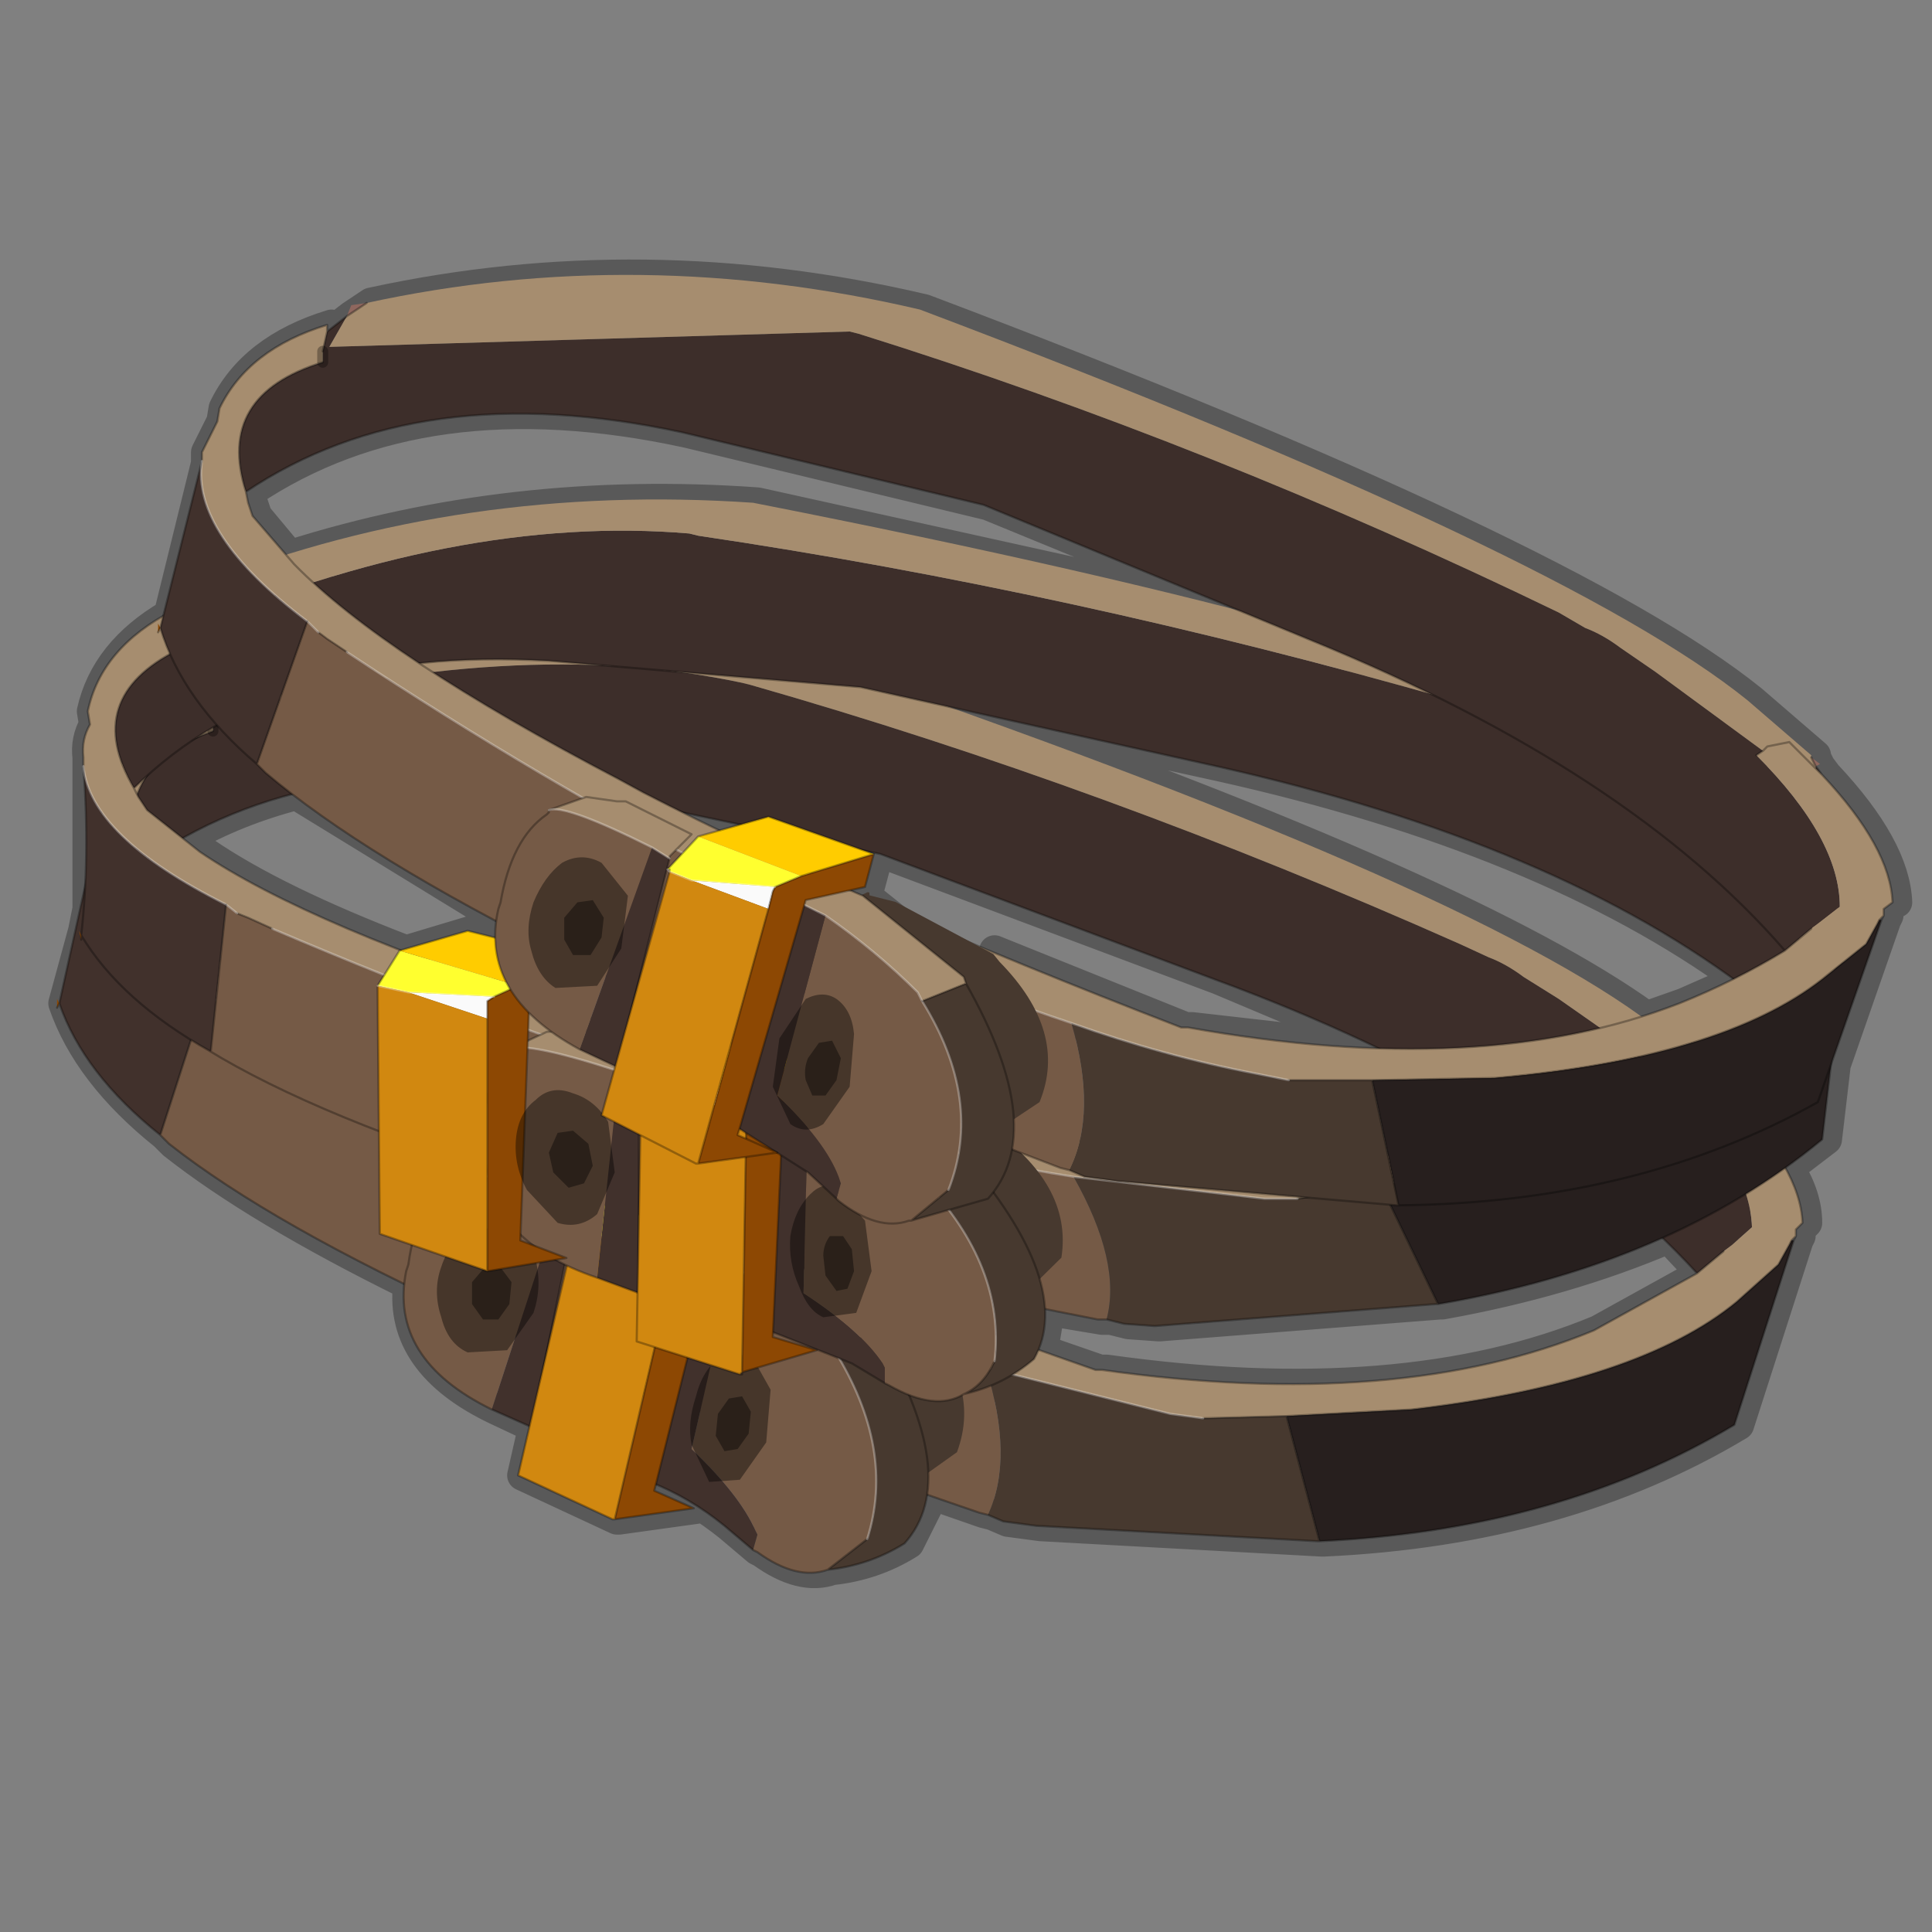 <?xml version="1.0" encoding="UTF-8" standalone="no"?>
<svg xmlns:xlink="http://www.w3.org/1999/xlink" height="440.0px" width="440.0px" xmlns="http://www.w3.org/2000/svg">
  <rect width="100%" height="100%" fill="#808080" stroke="none"/>
  <g transform="matrix(10.0, 0.0, 0.0, 10.0, 0.0, 0.0)">
    <use height="44.0" transform="matrix(1.0, 0.0, 0.0, 1.0, 0.0, 0.0)" width="44.0" xlink:href="#shape0"/>
    <use height="7.9" transform="matrix(0.913, 0.051, 0.05, 0.665, 16.118, 28.319)" width="6.1" xlink:href="#sprite0"/>
    <use height="24.45" transform="matrix(1.0, 0.0, 0.0, 1.0, 1.8, 11.35)" width="40.3" xlink:href="#shape2"/>
    <use height="7.9" transform="matrix(0.912, -0.066, 0.188, 0.647, 17.578, 24.693)" width="6.1" xlink:href="#sprite0"/>
    <use height="25.65" transform="matrix(1.0, 0.0, 0.0, 1.0, 3.6, 6.25)" width="39.5" xlink:href="#shape3"/>
    <use height="7.9" transform="matrix(0.909, 0.079, 0.029, 0.665, 18.163, 20.182)" width="6.1" xlink:href="#sprite0"/>
    <use height="9.7" transform="matrix(1.0, 0.0, 0.0, 1.0, 11.3, 18.15)" width="11.8" xlink:href="#shape4"/>
  </g>
  <defs>
    <g id="shape0" transform="matrix(1.0, 0.0, 0.0, 1.0, 0.0, 0.0)">
      <path d="M44.0 44.0 L0.0 44.0 0.0 0.0 44.0 0.0 44.0 44.0" fill="#43adca" fill-opacity="0.0" fill-rule="evenodd" stroke="none"/>
      <path d="M23.7 23.05 L24.5 23.3 28.7 24.45 29.45 24.6 31.35 24.6 32.9 24.6 34.15 24.55 37.5 24.05 38.35 23.85 38.8 23.7 Q40.5 23.15 41.6 22.3 L41.9 22.15 42.05 22.0 42.6 21.5 42.85 21.05 42.9 20.95 43.0 20.85 43.0 20.7 Q43.1 20.55 43.2 20.55 43.15 19.3 41.6 17.65 L41.45 17.5 40.85 16.9 40.35 17.0 40.25 17.1 37.8 15.3 37.0 14.75 36.2 14.3 35.6 13.95 Q27.65 10.1 19.65 7.6 L19.45 7.55 7.6 7.9 8.0 7.2 7.55 7.55 7.45 8.0 7.45 8.25 Q5.0 9.0 5.7 11.2 9.65 8.55 15.65 9.85 L22.5 11.5 28.35 13.9 30.0 14.6 32.7 15.8 Q37.9 18.35 40.75 21.65 L41.1 21.4 41.35 21.15 M31.35 24.6 L31.95 27.45 Q37.4 27.4 41.5 25.1 L41.8 24.25 42.95 20.95 43.0 20.85 M22.65 21.65 L27.0 23.4 27.15 23.4 31.55 23.9 27.75 22.3 20.15 19.45 19.3 19.2 20.0 19.45 19.8 20.2 19.45 20.3 19.55 20.35 19.65 20.4 19.75 20.4 19.85 20.5 22.05 22.25 22.1 22.4 22.15 22.45 Q23.15 24.25 23.2 25.55 L23.2 26.05 22.75 27.15 Q23.55 28.3 23.8 29.2 L23.9 29.85 25.1 30.05 25.3 30.05 Q25.65 28.75 24.55 26.8 L23.9 26.45 23.45 26.3 M19.45 20.3 L18.45 20.5 18.45 20.6 18.75 20.75 18.9 20.85 19.6 21.4 21.0 22.6 21.1 22.8 22.1 22.45 22.1 22.4 M28.35 13.9 L17.25 11.45 Q11.65 11.05 6.6 12.65 L6.8 12.85 7.25 13.3 Q8.15 14.15 9.65 15.1 L12.6 15.05 19.7 15.65 21.65 16.1 27.8 17.45 Q35.2 19.1 39.6 22.3 L40.75 21.65 M41.6 17.65 L41.45 17.45 41.35 17.25 41.35 17.2 39.9 15.95 Q35.75 12.6 21.05 7.05 14.65 5.55 8.45 6.9 L8.0 7.2 M9.65 15.1 L9.95 15.3 17.0 15.55 17.2 15.6 Q25.25 17.9 33.35 21.5 L34.0 21.8 34.8 22.25 35.6 22.75 36.55 23.4 37.5 23.15 Q33.55 20.3 21.65 16.1 M39.6 22.3 L38.35 22.85 37.5 23.15 M7.55 7.55 L7.55 7.4 Q5.75 7.95 5.1 9.3 L5.05 9.6 4.7 10.3 4.7 10.55 Q4.55 11.65 5.75 12.95 L6.4 13.55 7.1 14.15 7.35 14.4 7.55 14.55 8.0 14.85 8.6 15.25 8.9 15.45 Q11.0 16.8 13.0 17.95 L13.4 18.2 13.45 18.15 14.15 18.25 14.3 18.25 14.35 18.25 15.85 19.0 15.5 19.35 15.65 19.45 16.0 19.05 16.5 18.9 15.45 18.4 14.75 18.05 14.2 17.75 Q11.7 16.45 9.95 15.3 M6.6 12.65 L5.85 11.75 5.75 11.45 5.7 11.2 M2.0 17.25 L2.0 17.45 Q2.05 17.95 2.4 18.5 L3.2 19.3 3.5 19.55 5.25 20.6 5.5 20.8 5.75 20.9 6.3 21.15 8.85 22.2 9.2 21.65 9.25 21.65 Q6.25 20.5 4.65 19.4 L4.25 19.1 3.45 18.45 3.25 18.15 3.25 18.1 3.15 17.95 2.9 17.4 Q2.3 15.8 4.0 14.9 L3.75 14.3 3.85 14.0 Q2.4 14.85 2.1 16.2 L2.15 16.5 Q1.95 16.85 2.0 17.25 M3.15 17.95 L3.45 17.7 Q3.8 17.15 4.6 16.8 L4.95 16.6 5.05 16.55 Q4.35 15.75 4.0 14.9 M4.6 16.8 L4.95 16.65 4.95 16.6 M4.25 19.1 Q5.4 18.45 6.75 18.1 L6.15 17.6 5.95 17.4 5.05 16.55 M3.25 18.1 L3.45 17.7 M2.0 20.7 L1.9 21.2 1.45 22.85 Q2.0 24.45 3.75 25.85 L4.45 23.7 Q2.75 22.65 1.95 21.3 L2.0 20.7 2.0 17.45 M8.85 22.2 L8.7 22.45 9.4 22.6 11.35 22.7 11.75 22.55 11.65 22.4 Q11.4 21.9 11.4 21.35 L10.75 21.2 9.25 21.65 M11.35 22.7 L11.2 22.8 11.2 25.0 Q11.3 24.35 11.65 24.0 L11.7 23.95 11.7 23.9 12.1 23.7 12.15 23.5 12.15 23.05 11.75 22.55 M5.95 17.4 L7.1 14.15 M13.4 18.2 L12.6 18.45 Q12.95 18.3 14.95 19.3 L15.35 19.55 15.35 19.5 15.5 19.35 M15.35 19.8 L15.3 19.8 15.35 19.85 15.35 19.8 M15.35 19.85 L15.85 20.05 17.75 20.2 18.55 19.9 20.0 19.45 M15.65 19.45 L15.3 19.8 M12.6 18.45 L12.6 18.5 12.55 18.55 Q11.75 19.1 11.5 20.55 L11.45 20.7 11.4 20.95 11.4 21.35 M11.7 23.9 L12.1 23.9 14.1 24.35 14.1 24.3 13.3 23.9 12.65 23.5 12.55 23.5 12.4 23.6 12.1 23.7 M12.15 23.05 L12.65 23.5 M15.35 19.55 L14.65 22.4 15.35 19.85 M17.75 20.2 L17.7 20.3 17.65 20.45 17.6 20.7 16.0 26.5 17.1 26.35 17.8 26.25 17.1 25.95 16.9 25.85 16.95 25.7 18.45 20.6 M19.3 19.2 L17.6 18.6 17.15 18.75 16.5 18.9 M15.45 18.4 L17.15 18.75 M3.85 14.0 L4.7 10.55 M11.4 20.95 L6.75 18.1 M17.1 25.95 L17.1 25.8 16.95 25.7 M17.1 26.35 L17.0 31.25 18.7 30.75 17.7 30.45 17.7 30.35 17.9 26.2 17.1 25.8 M17.7 30.35 Q18.45 30.55 19.2 30.9 L19.5 31.05 20.25 31.5 20.35 31.55 20.8 31.8 Q21.55 32.05 22.05 31.8 L22.05 31.75 22.6 31.3 22.65 31.2 22.75 31.0 22.8 30.4 22.7 29.6 22.7 29.5 21.75 27.65 20.85 27.8 20.8 27.8 19.75 27.7 19.2 27.35 19.15 27.3 18.9 27.0 18.5 26.7 17.9 26.2 M16.0 26.5 L15.95 26.5 14.7 25.85 14.65 26.9 14.65 29.45 14.6 30.55 15.0 30.7 15.75 30.95 16.95 31.3 17.0 31.25 17.0 31.3 16.95 31.3 M14.7 25.85 L14.65 25.85 14.65 26.9 M14.65 25.85 L13.9 25.45 13.8 25.4 13.8 25.35 14.1 24.35 M11.2 25.0 Q11.1 25.5 11.15 26.15 L11.15 26.3 11.15 26.4 11.2 26.8 Q11.35 27.55 11.95 28.15 L12.25 28.35 12.5 28.55 12.75 28.7 12.95 28.8 13.0 28.85 13.7 29.1 14.65 29.45 M13.0 28.85 L12.55 30.75 12.55 30.8 12.15 32.5 11.9 33.6 14.05 34.6 14.1 34.6 15.0 30.7 M41.8 24.25 L41.6 25.95 40.75 26.6 Q41.15 27.25 41.15 27.85 L41.0 28.0 41.0 28.15 40.95 28.25 39.6 32.45 Q35.6 34.85 30.15 35.1 L30.1 35.1 23.7 34.75 22.95 34.65 22.6 34.5 22.4 34.45 21.25 34.05 20.7 35.15 Q19.9 35.65 18.95 35.75 18.25 36.0 17.35 35.35 L17.25 35.3 16.6 34.75 Q15.85 34.15 15.05 33.8 L15.0 33.95 15.9 34.35 14.1 34.6 M15.05 33.8 L15.75 30.95 M19.2 30.9 Q20.05 32.3 20.05 33.65 L20.05 33.75 19.85 35.05 18.95 35.75 M20.8 31.8 L21.25 33.6 21.25 34.05 M12.55 30.75 L12.95 28.8 M11.2 26.8 L10.4 26.7 10.4 26.75 10.35 26.75 Q9.7 27.25 9.5 28.35 L9.4 28.8 9.35 28.95 9.3 29.25 Q9.1 31.05 11.3 32.1 L12.15 32.5 M8.7 22.45 L8.75 25.8 8.75 28.1 9.5 28.35 M11.15 26.4 L10.4 26.7 M8.75 25.8 Q6.6 24.95 5.15 24.1 L4.9 23.95 4.45 23.7 M9.3 29.25 Q5.85 27.55 3.95 26.05 L3.75 25.85 M40.75 26.6 L39.9 27.2 38.0 28.2 38.75 29.0 39.35 28.5 M38.75 29.0 L36.4 30.3 Q31.95 32.15 25.2 31.2 L25.05 31.2 23.75 30.75 23.65 30.95 23.15 31.35 26.75 32.2 27.5 32.3 29.4 32.25 32.25 32.1 Q37.4 31.5 39.65 29.65 L40.6 28.8 40.85 28.35 40.9 28.25 41.0 28.15 M38.0 28.2 Q35.65 29.2 32.85 29.7 L32.8 29.7 26.4 30.2 25.7 30.15 25.3 30.05 M31.95 27.45 L31.9 27.45 31.8 27.45 32.85 29.7 M21.1 22.8 Q21.9 24.05 22.0 25.3 L22.0 25.7 21.95 26.2 21.95 26.35 21.7 27.1 21.55 27.35 20.85 27.8 M22.75 27.15 L22.6 27.3 21.75 27.65 M24.55 26.8 L27.75 27.25 25.55 26.9 24.8 26.8 24.45 26.65 24.25 26.6 23.9 26.45 M23.9 29.85 L23.75 30.75 M23.15 31.35 L22.7 31.55 22.05 31.75 M29.4 32.25 L30.15 35.1 M31.8 27.45 L27.75 27.25 M36.55 23.4 L31.55 23.9 M12.15 23.5 L12.4 23.6 M4.9 23.95 L5.25 20.6 M14.1 24.3 L14.65 22.4" fill="none" stroke="#000000" stroke-linecap="round" stroke-linejoin="round" stroke-opacity="0.302" stroke-width="0.7"/>
      <path d="M39.35 24.75 L39.25 24.8 39.1 24.6 39.35 24.75 M5.4 15.55 L5.5 15.3 5.85 15.25 5.4 15.55" fill="#8f675e" fill-rule="evenodd" stroke="none"/>
      <path d="M39.4 25.0 L39.25 24.85 39.25 24.8 39.4 25.0 M38.0 24.5 L37.85 24.6 Q39.85 26.4 39.9 27.95 L39.45 28.35 39.25 28.5 38.65 29.0 Q35.0 25.0 27.65 22.3 L20.05 19.45 13.15 18.0 Q7.1 16.9 3.2 19.7 2.45 17.5 4.85 16.65 L4.85 16.35 4.95 15.9 5.4 15.55 5.0 16.25 Q11.75 14.45 16.9 15.55 L17.1 15.6 Q25.15 17.9 33.25 21.5 L33.9 21.8 Q34.3 21.95 34.7 22.25 L35.5 22.75 38.0 24.5" fill="#3d2e2a" fill-rule="evenodd" stroke="none"/>
      <path d="M40.8 28.25 L40.75 28.35 40.5 28.8 39.55 29.65 Q37.3 31.5 32.15 32.1 L29.3 32.25 27.4 32.3 26.65 32.2 22.45 31.15 Q14.85 28.9 5.65 23.25 L5.15 22.95 4.95 22.8 4.7 22.6 Q2.0 20.65 2.2 19.0 L2.2 18.8 2.5 18.1 2.55 17.8 Q3.15 16.4 4.95 15.75 L4.95 15.9 4.85 16.35 4.85 16.65 Q2.45 17.5 3.2 19.7 L3.25 19.9 3.4 20.2 4.35 21.3 Q6.5 23.3 11.95 25.95 L12.5 26.25 Q17.35 28.55 24.95 31.2 L25.1 31.2 Q31.85 32.15 36.3 30.3 L38.65 29.0 39.25 28.5 39.45 28.35 39.9 27.95 Q39.85 26.4 37.85 24.6 L38.0 24.5 35.5 22.75 34.7 22.25 Q34.3 21.95 33.9 21.8 L33.25 21.5 Q25.15 17.9 17.1 15.6 L16.9 15.55 Q11.75 14.45 5.0 16.25 L5.4 15.55 5.85 15.25 Q12.05 13.7 18.45 15.0 33.4 20.1 37.65 23.35 L39.1 24.55 39.1 24.6 39.25 24.8 39.25 24.85 39.4 25.0 Q41.0 26.6 41.05 27.85 L40.9 28.0 40.9 28.15 40.8 28.25 M38.0 24.5 L38.1 24.35 38.6 24.25 39.25 24.85 38.6 24.25 38.1 24.35 38.0 24.5" fill="#a68d6f" fill-rule="evenodd" stroke="none"/>
      <path d="M29.3 32.25 L32.15 32.1 Q37.3 31.5 39.55 29.65 L40.5 28.8 40.75 28.35 40.8 28.25 40.85 28.25 39.5 32.45 Q35.5 34.85 30.05 35.1 L29.3 32.25" fill="#271f1e" fill-rule="evenodd" stroke="none"/>
      <path d="M4.7 22.6 L4.95 22.8 5.15 22.95 5.65 23.25 Q14.85 28.9 22.45 31.15 23.1 33.2 22.5 34.5 L22.3 34.45 Q8.55 29.75 3.85 26.05 L3.65 25.85 4.7 22.6" fill="#755a46" fill-rule="evenodd" stroke="none"/>
      <path d="M2.2 19.0 Q2.0 20.65 4.7 22.6 L3.65 25.85 Q1.9 24.45 1.35 22.85 L2.2 19.0" fill="#41312c" fill-rule="evenodd" stroke="none"/>
      <path d="M22.45 31.15 L26.65 32.2 27.4 32.3 29.3 32.25 30.05 35.1 30.0 35.1 23.6 34.75 22.85 34.65 22.5 34.5 Q23.1 33.2 22.45 31.15" fill="#47392f" fill-rule="evenodd" stroke="none"/>
      <path d="M1.3 22.95 L1.3 22.75 1.35 22.85 1.3 22.95" fill="#8d4803" fill-rule="evenodd" stroke="none"/>
      <path d="M29.3 32.25 L32.15 32.1 Q37.3 31.5 39.55 29.65 L40.5 28.8 40.75 28.35 40.8 28.25 40.9 28.15 40.9 28.0 41.05 27.85 Q41.0 26.6 39.4 25.0 L39.25 24.85 38.6 24.25 38.1 24.35 38.0 24.5 37.85 24.6 M39.25 28.5 L38.65 29.0 36.3 30.3 Q31.85 32.15 25.1 31.2 L24.95 31.2 Q17.35 28.55 12.5 26.25 L11.95 25.95 Q6.5 23.3 4.35 21.3 L3.4 20.2 3.25 19.9 3.2 19.7 Q2.45 17.5 4.85 16.65 M4.85 16.35 L4.95 15.9 4.95 15.75 Q3.15 16.4 2.55 17.8 L2.5 18.1 2.2 18.8 2.2 19.0 M4.95 22.8 L5.15 22.95 5.65 23.25 M27.4 32.3 L29.3 32.25 30.05 35.1 Q35.5 34.85 39.5 32.45 L40.85 28.25 40.9 28.15 M3.2 19.7 Q7.1 16.9 13.15 18.0 L20.05 19.45 27.65 22.3 Q35.0 25.0 38.65 29.0 M39.4 25.0 L39.25 24.8 39.1 24.6 M5.85 15.25 L5.4 15.55 4.95 15.9 M1.3 22.95 L1.35 22.85 2.2 19.0 M22.5 34.5 L22.3 34.45 Q8.55 29.75 3.85 26.05 L3.65 25.85 Q1.9 24.45 1.35 22.85 M3.65 25.85 L4.7 22.6 M30.05 35.1 L30.0 35.1 23.6 34.75 22.85 34.65 22.5 34.5" fill="none" stroke="#000000" stroke-linecap="round" stroke-linejoin="round" stroke-opacity="0.302" stroke-width="0.05"/>
      <path d="M4.85 16.65 L4.85 16.35" fill="none" stroke="#000000" stroke-linecap="round" stroke-linejoin="round" stroke-opacity="0.302" stroke-width="0.25"/>
      <path d="M2.2 19.0 Q2.0 20.65 4.7 22.6 L4.95 22.8 M5.65 23.25 Q14.85 28.9 22.45 31.15 L26.65 32.2 27.4 32.3" fill="none" stroke="#ffffff" stroke-linecap="round" stroke-linejoin="round" stroke-opacity="0.302" stroke-width="0.05"/>
    </g>
    <g id="sprite0" transform="matrix(1.0, 0.0, 0.0, 1.0, 3.05, 3.95)">
      <use height="7.9" transform="matrix(1.0, 0.0, 0.0, 1.0, -3.05, -3.95)" width="6.1" xlink:href="#shape1"/>
    </g>
    <g id="shape1" transform="matrix(1.0, 0.0, 0.0, 1.0, 3.05, 3.95)">
      <path d="M-1.25 -3.95 L-1.25 -3.85 -0.6 -3.7 1.8 -2.2 1.95 -1.95 Q3.6 0.25 2.8 2.75 L1.85 3.7 1.8 3.75 -0.05 3.65 -0.1 3.5 -0.9 3.05 Q-1.75 2.45 -2.8 2.3 L-3.05 -1.05 -2.7 -3.05 -1.5 -3.8 -1.3 -3.95 -1.25 -3.95" fill="#47392f" fill-rule="evenodd" stroke="none"/>
    </g>
    <g id="shape2" transform="matrix(1.0, 0.0, 0.0, 1.0, -1.8, -11.35)">
      <path d="M11.2 32.1 Q8.85 30.95 9.25 28.95 L9.3 28.8 Q9.5 27.35 10.25 26.75 L10.3 26.75 10.3 26.7 Q10.7 26.5 12.7 27.5 L11.2 32.1" fill="#755a46" fill-rule="evenodd" stroke="none"/>
      <path d="M11.2 32.1 L12.7 27.5 Q12.95 27.5 13.1 27.65 L12.1 32.5 11.2 32.1" fill="#41312c" fill-rule="evenodd" stroke="none"/>
      <path d="M12.7 27.5 Q10.7 26.5 10.3 26.7 10.7 26.45 11.15 26.35 L11.9 26.4 12.05 26.45 13.6 27.15 13.1 27.65 Q12.95 27.5 12.7 27.5" fill="#a68d6f" fill-rule="evenodd" stroke="none"/>
      <path d="M10.3 26.7 L10.3 26.75 10.25 26.75 Q9.5 27.35 9.3 28.8 L9.25 28.95 Q8.85 30.95 11.2 32.1 M10.3 26.7 Q10.7 26.45 11.15 26.35 L11.9 26.4 12.05 26.45 13.6 27.15 13.1 27.65 12.1 32.5 11.2 32.1" fill="none" stroke="#000000" stroke-linecap="round" stroke-linejoin="round" stroke-opacity="0.302" stroke-width="0.05"/>
      <path d="M12.7 27.5 Q10.7 26.5 10.3 26.7 M12.7 27.5 Q12.95 27.5 13.1 27.65" fill="none" stroke="#ffffff" stroke-linecap="round" stroke-linejoin="round" stroke-opacity="0.302" stroke-width="0.05"/>
      <path d="M16.2 28.45 L16.85 28.0 17.2 28.25 17.55 28.45 Q18.9 29.15 19.9 30.2 L19.95 30.3 19.0 30.75 18.85 30.55 Q17.95 29.55 16.7 28.85 L16.15 28.6 16.2 28.45" fill="#a68d6f" fill-rule="evenodd" stroke="none"/>
      <path d="M19.95 30.3 Q21.95 33.65 20.6 35.15 19.8 35.65 18.85 35.75 L19.75 35.05 Q20.4 33.0 19.0 30.75 L19.95 30.3" fill="#47392f" fill-rule="evenodd" stroke="none"/>
      <path d="M18.85 35.75 Q18.15 36.0 17.25 35.35 L17.15 35.3 17.25 34.95 17.2 34.85 Q16.85 34.05 15.75 33.0 L16.7 28.85 Q17.95 29.55 18.85 30.55 L19.0 30.75 Q20.4 33.0 19.75 35.05 L18.85 35.75" fill="#755a46" fill-rule="evenodd" stroke="none"/>
      <path d="M17.15 35.3 L16.5 34.75 Q15.7 34.1 14.8 33.75 L14.6 30.75 14.85 29.1 15.9 28.65 16.1 28.55 16.15 28.6 16.7 28.85 15.75 33.0 Q16.85 34.05 17.2 34.85 L17.25 34.95 17.15 35.3" fill="#41312c" fill-rule="evenodd" stroke="none"/>
      <path d="M16.2 28.45 L16.85 28.0 17.2 28.25 17.55 28.45 Q18.9 29.15 19.9 30.2 L19.95 30.3 Q21.95 33.65 20.6 35.15 19.8 35.65 18.85 35.75 18.15 36.0 17.25 35.35 L17.15 35.3 16.5 34.75 Q15.7 34.1 14.8 33.75 L14.6 30.75 14.35 32.1 M14.65 29.15 L14.85 29.1 14.95 28.6 M15.9 28.65 L16.2 28.45 16.25 28.0 M15.9 28.65 L16.1 28.55 16.15 28.6 16.2 28.45 M19.0 30.75 L19.95 30.3 M14.85 29.1 L15.9 28.65 M19.75 35.05 L18.85 35.75 M14.6 30.75 L14.85 29.1" fill="none" stroke="#000000" stroke-linecap="round" stroke-linejoin="round" stroke-opacity="0.302" stroke-width="0.05"/>
      <path d="M16.15 28.6 L16.7 28.85 Q17.95 29.55 18.85 30.55 L19.0 30.75 Q20.4 33.0 19.75 35.05" fill="none" stroke="#ffffff" stroke-linecap="round" stroke-linejoin="round" stroke-opacity="0.302" stroke-width="0.05"/>
      <path d="M13.7 28.15 L15.55 28.25 15.45 28.4 15.35 28.8 13.7 28.15" fill="#fafafa" fill-rule="evenodd" stroke="none"/>
      <path d="M15.55 28.25 L16.15 28.0 17.75 27.45 17.6 28.15 16.25 28.55 14.9 33.95 15.8 34.35 14.0 34.6 15.35 28.8 15.45 28.4 15.55 28.25" fill="#8d4803" fill-rule="evenodd" stroke="none"/>
      <path d="M13.1 28.0 L13.1 27.95 13.05 27.95 13.75 27.15 16.15 28.0 15.55 28.25 13.7 28.15 13.1 28.0" fill="#ffff2f" fill-rule="evenodd" stroke="none"/>
      <path d="M16.15 28.0 L13.75 27.15 15.35 26.65 17.75 27.45 16.15 28.0" fill="#ffcc00" fill-rule="evenodd" stroke="none"/>
      <path d="M13.1 28.0 L13.7 28.15 15.35 28.8 14.0 34.6 13.95 34.6 11.8 33.6 13.1 28.0" fill="#d18810" fill-rule="evenodd" stroke="none"/>
      <path d="M13.75 27.15 L13.05 27.95 13.1 27.95 13.1 28.0 M15.55 28.25 L16.15 28.0 M13.75 27.15 L15.35 26.65 17.75 27.45 17.6 28.15 16.25 28.55 14.9 33.95 15.8 34.35 14.0 34.6 13.95 34.6 11.8 33.6 13.1 28.0 M15.55 28.25 L15.45 28.4 15.35 28.8 14.0 34.6 13.95 34.6 M17.75 27.45 L16.15 28.0" fill="none" stroke="#000000" stroke-linecap="round" stroke-linejoin="round" stroke-opacity="0.302" stroke-width="0.05"/>
      <path d="M13.1 28.0 L13.7 28.15 15.55 28.25 M13.1 28.0 L13.05 27.95" fill="none" stroke="#ffffff" stroke-linecap="round" stroke-linejoin="round" stroke-opacity="0.302" stroke-width="0.05"/>
      <path d="M11.55 27.95 L10.7 28.0 Q10.25 28.25 10.05 28.85 9.85 29.4 10.05 30.0 10.2 30.6 10.65 30.8 L11.55 30.75 12.15 29.9 Q12.35 29.3 12.2 28.7 L11.55 27.95" fill="#000000" fill-opacity="0.4" fill-rule="evenodd" stroke="none"/>
      <path d="M11.35 28.8 L11.05 28.85 10.75 29.2 10.75 29.7 11.0 30.05 11.35 30.05 11.6 29.7 11.65 29.2 11.35 28.8" fill="#000000" fill-opacity="0.4" fill-rule="evenodd" stroke="none"/>
      <path d="M17.1 30.85 L16.4 30.9 Q16.0 31.2 15.85 31.8 15.65 32.4 15.75 32.9 L16.15 33.75 16.85 33.7 17.45 32.85 17.55 31.65 17.1 30.85" fill="#000000" fill-opacity="0.4" fill-rule="evenodd" stroke="none"/>
      <path d="M16.9 31.8 L16.6 31.85 16.35 32.2 16.3 32.7 16.5 33.05 16.8 33.0 17.05 32.65 17.1 32.15 16.9 31.8" fill="#000000" fill-opacity="0.4" fill-rule="evenodd" stroke="none"/>
      <path d="M4.35 13.6 L4.4 13.35 4.75 13.25 4.35 13.6 M39.75 18.4 L39.7 18.45 39.5 18.3 39.75 18.4" fill="#8f675e" fill-rule="evenodd" stroke="none"/>
      <path d="M3.95 14.05 L4.35 13.6 4.1 14.4 Q10.4 11.7 15.7 12.15 L15.9 12.2 Q24.35 13.45 33.1 15.95 L33.8 16.2 Q34.25 16.3 34.65 16.55 L35.55 16.9 Q37.0 17.55 38.4 18.3 L38.3 18.45 Q40.6 19.95 41.0 21.45 L40.6 21.95 40.45 22.05 39.95 22.65 Q35.5 19.2 27.7 17.45 L19.6 15.65 12.5 15.05 Q6.35 14.7 3.05 17.95 1.85 15.9 4.05 14.8 L3.95 14.5 3.95 14.05 M39.7 18.45 L39.85 18.65 39.7 18.5 39.7 18.45" fill="#3d2e2a" fill-rule="evenodd" stroke="none"/>
      <path d="M42.05 21.55 L41.95 21.65 41.9 21.75 41.75 22.2 41.0 23.15 Q39.15 25.25 34.2 26.5 L31.45 27.0 29.55 27.3 28.8 27.3 24.45 26.8 Q16.5 25.55 6.2 21.15 L5.65 20.9 5.4 20.8 5.15 20.6 Q2.05 19.05 1.9 17.45 L1.9 17.25 Q1.85 16.85 2.05 16.5 L2.0 16.2 Q2.3 14.75 3.95 13.9 L3.95 14.05 3.95 14.5 4.05 14.8 Q1.85 15.9 3.05 17.95 L3.15 18.15 3.35 18.45 4.55 19.4 Q7.05 21.1 13.0 23.0 L13.6 23.25 26.9 26.55 27.05 26.55 Q33.9 26.6 37.9 24.25 L39.95 22.65 40.45 22.05 40.6 21.95 41.0 21.45 Q40.6 19.95 38.3 18.45 L38.4 18.3 Q37.0 17.55 35.55 16.9 L34.65 16.55 Q34.25 16.3 33.8 16.2 L33.1 15.95 Q24.35 13.45 15.9 12.2 L15.7 12.15 Q10.4 11.7 4.1 14.4 L4.35 13.6 4.75 13.25 Q10.55 11.0 17.15 11.45 32.95 14.55 37.8 17.2 L39.45 18.25 39.5 18.3 39.7 18.45 39.7 18.5 39.85 18.65 Q41.8 20.0 42.1 21.25 L42.0 21.4 42.05 21.55 M38.4 18.3 L38.5 18.15 Q38.85 17.95 38.9 18.0 L39.7 18.5 38.9 18.0 Q38.85 17.95 38.5 18.15 L38.4 18.3" fill="#a68d6f" fill-rule="evenodd" stroke="none"/>
      <path d="M41.95 21.65 L42.0 21.65 41.5 25.95 Q38.05 28.8 32.75 29.7 L31.45 27.0 34.2 26.5 Q39.15 25.25 41.0 23.15 L41.75 22.2 41.9 21.75 41.95 21.65" fill="#271f1e" fill-rule="evenodd" stroke="none"/>
      <path d="M25.2 30.05 L25.0 30.05 Q10.4 27.2 5.05 24.1 L4.8 23.95 5.15 20.6 5.4 20.8 5.65 20.9 6.2 21.15 Q16.5 25.55 24.45 26.8 25.55 28.75 25.2 30.05" fill="#755a46" fill-rule="evenodd" stroke="none"/>
      <path d="M4.8 23.95 Q2.75 22.8 1.85 21.3 2.05 19.5 1.9 17.45 2.05 19.05 5.15 20.6 L4.8 23.95" fill="#41312c" fill-rule="evenodd" stroke="none"/>
      <path d="M32.75 29.7 L32.7 29.7 26.3 30.2 25.6 30.15 25.2 30.05 Q25.55 28.75 24.45 26.8 L28.8 27.3 29.55 27.3 31.45 27.0 32.75 29.7" fill="#47392f" fill-rule="evenodd" stroke="none"/>
      <path d="M1.85 21.3 L1.85 21.4 1.8 21.2 1.85 21.3" fill="#8d4803" fill-rule="evenodd" stroke="none"/>
      <path d="M42.0 21.65 L42.05 21.55 41.95 21.65 M42.0 21.65 L41.5 25.95 Q38.05 28.8 32.75 29.7 L32.7 29.7 26.3 30.2 25.6 30.15 25.2 30.05 25.0 30.05 Q10.4 27.2 5.05 24.1 L4.8 23.95 Q2.75 22.8 1.85 21.3 L1.85 21.4 M1.85 21.3 Q2.05 19.5 1.9 17.45 L1.9 17.25 Q1.85 16.85 2.05 16.5 L2.0 16.2 Q2.3 14.75 3.95 13.9 L3.95 14.05 4.35 13.6 4.75 13.25 M39.5 18.3 L39.7 18.45 39.85 18.65 Q41.8 20.0 42.1 21.25 L42.0 21.4 42.05 21.55 M31.45 27.0 L34.2 26.5 Q39.15 25.25 41.0 23.15 L41.75 22.2 41.9 21.75 41.95 21.65 M3.05 17.95 Q6.35 14.7 12.5 15.05 L19.6 15.65 27.7 17.45 Q35.5 19.2 39.95 22.65 L40.45 22.05 M38.3 18.45 L38.4 18.3 M39.7 18.5 L38.9 18.0 Q38.85 17.95 38.5 18.15 L38.4 18.3 M39.7 18.5 L39.85 18.65 M39.95 22.65 L37.9 24.25 Q33.9 26.6 27.05 26.55 L26.9 26.55 13.6 23.25 13.0 23.0 Q7.05 21.1 4.55 19.4 L3.35 18.45 3.15 18.15 3.05 17.95 Q1.85 15.9 4.05 14.8 M3.95 14.5 L3.95 14.05 M5.4 20.8 L5.65 20.9 6.2 21.15 M29.55 27.3 L31.45 27.0 32.75 29.7 M4.8 23.95 L5.15 20.6" fill="none" stroke="#000000" stroke-linecap="round" stroke-linejoin="round" stroke-opacity="0.302" stroke-width="0.05"/>
      <path d="M4.05 14.8 L3.95 14.5" fill="none" stroke="#000000" stroke-linecap="round" stroke-linejoin="round" stroke-opacity="0.302" stroke-width="0.25"/>
      <path d="M5.15 20.6 L5.4 20.8 M6.2 21.15 Q16.5 25.55 24.45 26.8 L28.8 27.3 29.55 27.3 M5.15 20.6 Q2.05 19.05 1.9 17.45" fill="none" stroke="#ffffff" stroke-linecap="round" stroke-linejoin="round" stroke-opacity="0.302" stroke-width="0.05"/>
    </g>
    <g id="shape3" transform="matrix(1.0, 0.0, 0.0, 1.0, -3.6, -6.25)">
      <path d="M13.6 29.1 Q11.1 28.25 11.05 26.3 L11.05 26.15 Q10.95 24.65 11.55 24.0 L11.6 23.95 11.6 23.9 Q11.95 23.7 14.1 24.4 L13.6 29.1" fill="#755a46" fill-rule="evenodd" stroke="none"/>
      <path d="M13.6 29.1 L14.1 24.4 14.55 24.55 14.55 29.45 13.6 29.1" fill="#41312c" fill-rule="evenodd" stroke="none"/>
      <path d="M14.1 24.4 Q11.95 23.7 11.6 23.9 L12.45 23.5 13.1 23.45 13.25 23.45 13.3 23.45 14.95 23.95 14.55 24.5 14.55 24.55 14.1 24.4" fill="#a68d6f" fill-rule="evenodd" stroke="none"/>
      <path d="M11.6 23.9 L11.6 23.95 11.55 24.0 Q10.95 24.65 11.05 26.15 L11.05 26.3 Q11.1 28.25 13.6 29.1 M11.6 23.9 L12.45 23.5 13.1 23.45 13.25 23.45 13.3 23.45 14.95 23.95 14.55 24.5 14.55 24.55 14.55 29.45 13.6 29.1" fill="none" stroke="#000000" stroke-linecap="round" stroke-linejoin="round" stroke-opacity="0.302" stroke-width="0.05"/>
      <path d="M14.1 24.4 Q11.95 23.7 11.6 23.9 M14.1 24.4 L14.55 24.55" fill="none" stroke="#ffffff" stroke-linecap="round" stroke-linejoin="round" stroke-opacity="0.302" stroke-width="0.05"/>
      <path d="M17.75 24.9 L18.35 24.45 18.75 24.6 19.1 24.7 21.8 26.15 21.9 26.25 21.05 26.9 20.8 26.65 Q19.75 25.8 18.4 25.3 L17.8 25.05 17.75 25.0 17.75 24.9" fill="#a68d6f" fill-rule="evenodd" stroke="none"/>
      <path d="M21.9 26.25 Q24.5 29.25 23.55 30.95 22.85 31.55 21.95 31.75 22.4 31.55 22.65 31.0 22.9 28.85 21.05 26.9 L21.9 26.25" fill="#47392f" fill-rule="evenodd" stroke="none"/>
      <path d="M21.95 31.75 Q21.3 32.15 20.25 31.55 L20.15 31.5 20.15 31.15 20.1 31.05 Q19.6 30.3 18.3 29.45 L18.4 25.3 Q19.75 25.8 20.8 26.65 L21.05 26.9 Q22.9 28.85 22.65 31.0 22.4 31.55 21.95 31.75" fill="#755a46" fill-rule="evenodd" stroke="none"/>
      <path d="M20.15 31.5 L19.4 31.05 17.5 30.3 16.7 27.45 16.65 25.75 17.55 25.15 17.7 25.0 17.75 25.0 17.8 25.05 18.4 25.3 18.3 29.45 Q19.6 30.3 20.1 31.05 L20.15 31.15 20.15 31.5" fill="#41312c" fill-rule="evenodd" stroke="none"/>
      <path d="M17.75 24.9 L18.35 24.45 18.75 24.6 19.1 24.7 21.8 26.15 21.9 26.25 Q24.5 29.25 23.55 30.95 22.85 31.55 21.95 31.75 21.3 32.15 20.25 31.55 L20.15 31.5 19.4 31.05 17.5 30.3 16.7 27.45 16.75 28.75 M16.4 25.85 L16.65 25.75 16.6 25.25 M21.05 26.9 L21.9 26.25 M17.75 25.0 L17.75 24.9 17.55 25.15 17.7 25.0 17.75 25.0 M17.75 24.9 L17.7 24.5 M16.65 25.75 L17.55 25.15 M22.65 31.0 Q22.4 31.55 21.95 31.75 M16.7 27.45 L16.65 25.75" fill="none" stroke="#000000" stroke-linecap="round" stroke-linejoin="round" stroke-opacity="0.302" stroke-width="0.05"/>
      <path d="M17.75 25.0 L17.8 25.05 18.4 25.3 Q19.75 25.8 20.8 26.65 L21.05 26.9 Q22.9 28.85 22.65 31.0" fill="none" stroke="#ffffff" stroke-linecap="round" stroke-linejoin="round" stroke-opacity="0.302" stroke-width="0.05"/>
      <path d="M15.2 24.9 L17.1 24.8 17.0 24.9 17.0 25.35 15.2 24.9" fill="#fafafa" fill-rule="evenodd" stroke="none"/>
      <path d="M17.1 24.8 L17.6 24.5 19.1 23.75 19.1 24.45 17.85 24.95 17.6 30.45 18.6 30.75 16.9 31.25 17.0 25.35 17.0 24.9 17.1 24.8" fill="#8d4803" fill-rule="evenodd" stroke="none"/>
      <path d="M14.6 24.85 L14.6 24.8 14.6 24.85 15.05 23.95 17.6 24.5 17.1 24.8 15.2 24.9 14.6 24.85" fill="#ffff2f" fill-rule="evenodd" stroke="none"/>
      <path d="M17.6 24.5 L15.05 23.95 16.6 23.25 19.1 23.75 17.6 24.5" fill="#ffcc00" fill-rule="evenodd" stroke="none"/>
      <path d="M14.6 24.85 L15.2 24.9 17.0 25.35 16.9 31.25 16.85 31.3 14.5 30.55 14.6 24.85" fill="#d18810" fill-rule="evenodd" stroke="none"/>
      <path d="M15.05 23.95 L14.6 24.85 14.6 24.8 14.6 24.85 M17.1 24.8 L17.6 24.5 M15.05 23.95 L16.6 23.25 19.1 23.75 19.1 24.45 17.85 24.95 17.6 30.45 18.6 30.75 16.9 31.25 16.9 31.3 16.85 31.3 14.5 30.55 14.6 24.85 M19.1 23.75 L17.6 24.5 M17.1 24.8 L17.0 24.9 17.0 25.35 16.9 31.25 16.85 31.3" fill="none" stroke="#000000" stroke-linecap="round" stroke-linejoin="round" stroke-opacity="0.302" stroke-width="0.05"/>
      <path d="M14.6 24.85 L15.2 24.9 17.1 24.8" fill="none" stroke="#ffffff" stroke-linecap="round" stroke-linejoin="round" stroke-opacity="0.302" stroke-width="0.05"/>
      <path d="M11.1 23.2 L9.3 22.6 11.25 22.7 11.1 22.8 11.1 23.2" fill="#fafafa" fill-rule="evenodd" stroke="none"/>
      <path d="M11.1 28.95 L11.1 23.2 11.1 22.8 11.25 22.7 11.8 22.45 13.25 21.85 13.25 22.5 12.05 22.9 11.85 28.25 12.9 28.65 11.1 28.95" fill="#8d4803" fill-rule="evenodd" stroke="none"/>
      <path d="M9.3 22.6 L8.6 22.45 9.1 21.65 11.8 22.45 11.25 22.7 9.3 22.6" fill="#ffff2f" fill-rule="evenodd" stroke="none"/>
      <path d="M9.1 21.65 L10.65 21.2 13.25 21.85 11.8 22.45 9.1 21.65" fill="#ffcc00" fill-rule="evenodd" stroke="none"/>
      <path d="M11.1 28.95 L8.65 28.1 8.6 22.45 9.3 22.6 11.1 23.2 11.1 28.95" fill="#d18810" fill-rule="evenodd" stroke="none"/>
      <path d="M8.6 22.45 L8.65 28.1 11.1 28.95 11.1 23.2 M8.6 22.45 L9.1 21.65 10.65 21.2 13.25 21.85 13.25 22.5 12.05 22.9 11.85 28.25 12.9 28.65 11.1 28.95 M13.25 21.85 L11.8 22.45 11.25 22.7 11.1 22.8 11.1 23.2" fill="none" stroke="#000000" stroke-linecap="round" stroke-linejoin="round" stroke-opacity="0.302" stroke-width="0.05"/>
      <path d="M9.3 22.6 L8.6 22.45 M9.3 22.6 L11.25 22.7" fill="none" stroke="#ffffff" stroke-linecap="round" stroke-linejoin="round" stroke-opacity="0.302" stroke-width="0.05"/>
      <path d="M13.05 24.9 Q12.55 24.7 12.2 25.05 11.8 25.35 11.75 25.95 11.7 26.55 12.0 27.1 L12.7 27.85 Q13.2 28.0 13.6 27.65 L14.0 26.7 13.85 25.55 Q13.55 25.05 13.05 24.9" fill="#000000" fill-opacity="0.4" fill-rule="evenodd" stroke="none"/>
      <path d="M13.05 25.75 L12.7 25.8 12.5 26.25 12.6 26.7 12.95 27.05 13.3 26.95 13.5 26.55 13.4 26.05 13.05 25.75" fill="#000000" fill-opacity="0.4" fill-rule="evenodd" stroke="none"/>
      <path d="M19.05 27.05 Q18.75 26.9 18.45 27.2 18.1 27.55 18.0 28.15 17.95 28.75 18.2 29.3 18.4 29.85 18.75 30.0 L19.5 29.9 19.85 28.95 19.7 27.8 19.05 27.05" fill="#000000" fill-opacity="0.4" fill-rule="evenodd" stroke="none"/>
      <path d="M19.2 28.15 L18.9 28.15 Q18.75 28.35 18.75 28.6 L18.8 29.05 19.05 29.4 19.3 29.35 19.45 28.95 19.4 28.45 19.2 28.15" fill="#000000" fill-opacity="0.4" fill-rule="evenodd" stroke="none"/>
      <path d="M41.25 17.25 L41.45 17.4 41.35 17.45 41.25 17.25 M7.9 7.2 L8.0 6.95 8.35 6.9 7.9 7.2" fill="#8f675e" fill-rule="evenodd" stroke="none"/>
      <path d="M41.5 17.65 L41.35 17.5 41.35 17.45 41.5 17.65 M40.15 17.1 L40.0 17.2 Q41.9 19.1 41.9 20.65 L41.45 21.0 41.25 21.15 40.65 21.65 Q37.1 17.55 29.9 14.6 L22.4 11.5 15.55 9.85 Q9.55 8.55 5.6 11.2 4.9 9.0 7.35 8.25 L7.35 8.0 7.45 7.55 7.9 7.2 7.5 7.9 19.35 7.55 19.55 7.6 Q27.55 10.1 35.5 13.95 L36.1 14.3 Q36.5 14.45 36.9 14.75 L37.7 15.3 40.15 17.1" fill="#3d2e2a" fill-rule="evenodd" stroke="none"/>
      <path d="M42.8 20.95 L42.75 21.05 42.5 21.5 41.5 22.3 Q39.2 24.1 34.05 24.55 L31.25 24.6 29.35 24.6 28.6 24.45 Q26.5 24.05 24.4 23.3 16.9 20.8 7.9 14.85 L7.45 14.55 7.25 14.4 7.0 14.15 Q4.35 12.15 4.6 10.5 L4.6 10.3 4.95 9.6 5.0 9.3 Q5.65 7.95 7.45 7.4 L7.45 7.55 7.35 8.0 7.35 8.25 Q4.9 9.0 5.6 11.2 L5.65 11.45 5.75 11.75 6.7 12.85 Q8.75 14.95 14.1 17.75 L14.65 18.05 Q19.4 20.5 26.9 23.4 L27.05 23.4 Q33.75 24.6 38.25 22.85 39.5 22.35 40.65 21.65 L41.25 21.15 41.45 21.0 41.9 20.65 Q41.9 19.1 40.0 17.2 L40.15 17.1 37.7 15.3 36.9 14.75 Q36.5 14.45 36.1 14.3 L35.5 13.95 Q27.55 10.1 19.55 7.6 L19.35 7.55 7.5 7.9 7.9 7.2 8.35 6.9 Q14.55 5.55 20.95 7.05 35.65 12.6 39.8 15.95 L41.25 17.2 41.25 17.25 41.35 17.45 41.35 17.5 41.5 17.65 Q43.05 19.3 43.1 20.55 L42.9 20.7 42.9 20.85 42.8 20.95 M40.15 17.1 L40.25 17.0 40.75 16.9 41.35 17.5 40.75 16.9 40.25 17.0 40.15 17.1" fill="#a68d6f" fill-rule="evenodd" stroke="none"/>
      <path d="M31.25 24.6 L34.05 24.55 Q39.2 24.1 41.5 22.3 L42.5 21.5 42.75 21.05 42.8 20.95 42.85 20.95 41.4 25.1 Q37.3 27.4 31.85 27.45 L31.25 24.6" fill="#271f1e" fill-rule="evenodd" stroke="none"/>
      <path d="M7.0 14.15 L7.25 14.4 7.45 14.55 7.9 14.85 Q16.9 20.8 24.4 23.3 25.0 25.35 24.35 26.65 L24.15 26.6 Q10.6 21.45 6.05 17.6 L5.85 17.4 7.0 14.15" fill="#755a46" fill-rule="evenodd" stroke="none"/>
      <path d="M4.6 10.5 Q4.35 12.15 7.0 14.15 L5.85 17.4 Q4.15 15.95 3.65 14.3 L4.6 10.5" fill="#41312c" fill-rule="evenodd" stroke="none"/>
      <path d="M24.4 23.3 Q26.5 24.05 28.6 24.45 L29.35 24.6 31.25 24.6 31.85 27.45 31.8 27.45 25.45 26.9 24.7 26.8 24.35 26.65 Q25.0 25.35 24.4 23.3" fill="#47392f" fill-rule="evenodd" stroke="none"/>
      <path d="M3.6 14.4 L3.6 14.2 3.65 14.3 3.6 14.4" fill="#8d4803" fill-rule="evenodd" stroke="none"/>
      <path d="M31.25 24.6 L34.05 24.55 Q39.2 24.1 41.5 22.3 L42.5 21.5 42.75 21.05 42.8 20.95 42.9 20.85 42.9 20.7 43.1 20.55 Q43.05 19.3 41.5 17.65 L41.35 17.5 40.75 16.9 40.25 17.0 40.15 17.1 40.0 17.2 M41.25 21.15 L40.65 21.65 Q39.5 22.35 38.25 22.85 33.75 24.6 27.05 23.4 L26.9 23.4 Q19.4 20.5 14.65 18.05 L14.1 17.75 Q8.75 14.95 6.7 12.85 L5.75 11.75 5.65 11.45 5.6 11.2 Q4.9 9.0 7.35 8.25 M7.35 8.0 L7.45 7.55 7.45 7.4 Q5.65 7.95 5.0 9.3 L4.95 9.6 4.6 10.3 4.6 10.5 M7.25 14.4 L7.45 14.55 7.9 14.85 M29.35 24.6 L31.25 24.6 31.85 27.45 Q37.3 27.4 41.4 25.1 L42.85 20.95 42.9 20.85 M5.6 11.2 Q9.55 8.55 15.55 9.85 L22.4 11.5 29.9 14.6 Q37.1 17.55 40.65 21.65 M41.5 17.65 L41.35 17.45 41.25 17.25 M8.35 6.9 L7.9 7.2 7.45 7.55 M3.6 14.4 L3.65 14.3 4.6 10.5 M24.35 26.65 L24.15 26.6 Q10.6 21.45 6.05 17.6 L5.85 17.4 Q4.15 15.95 3.65 14.3 M5.85 17.4 L7.0 14.15 M31.85 27.45 L31.8 27.45 25.45 26.9 24.7 26.8 24.35 26.65" fill="none" stroke="#000000" stroke-linecap="round" stroke-linejoin="round" stroke-opacity="0.302" stroke-width="0.05"/>
      <path d="M7.35 8.25 L7.35 8.0" fill="none" stroke="#000000" stroke-linecap="round" stroke-linejoin="round" stroke-opacity="0.302" stroke-width="0.25"/>
      <path d="M4.6 10.5 Q4.35 12.15 7.0 14.15 L7.25 14.4 M7.9 14.85 Q16.9 20.8 24.4 23.3 26.5 24.05 28.6 24.45 L29.35 24.6" fill="none" stroke="#ffffff" stroke-linecap="round" stroke-linejoin="round" stroke-opacity="0.302" stroke-width="0.05"/>
    </g>
    <g id="shape4" transform="matrix(1.0, 0.0, 0.0, 1.0, -11.3, -18.15)">
      <path d="M13.2 23.9 Q10.9 22.65 11.35 20.7 L11.4 20.55 Q11.65 19.1 12.45 18.55 L12.5 18.5 12.5 18.45 Q12.85 18.3 14.85 19.3 L13.2 23.9" fill="#755a46" fill-rule="evenodd" stroke="none"/>
      <path d="M13.2 23.9 L14.85 19.3 15.25 19.55 14.05 24.3 13.2 23.9" fill="#41312c" fill-rule="evenodd" stroke="none"/>
      <path d="M14.85 19.3 Q12.85 18.3 12.5 18.45 L13.35 18.15 14.05 18.25 14.2 18.25 14.25 18.25 15.75 19.0 15.25 19.5 15.25 19.55 14.85 19.3" fill="#a68d6f" fill-rule="evenodd" stroke="none"/>
      <path d="M12.5 18.45 L12.5 18.5 12.45 18.55 Q11.65 19.1 11.4 20.55 L11.35 20.7 Q10.9 22.65 13.2 23.9 M12.5 18.45 L13.35 18.15 14.05 18.25 14.2 18.25 14.25 18.25 15.75 19.0 15.25 19.5 15.25 19.55 14.05 24.3 13.2 23.9" fill="none" stroke="#000000" stroke-linecap="round" stroke-linejoin="round" stroke-opacity="0.302" stroke-width="0.05"/>
      <path d="M14.85 19.3 Q12.85 18.3 12.5 18.45 M14.85 19.3 L15.25 19.55" fill="none" stroke="#ffffff" stroke-linecap="round" stroke-linejoin="round" stroke-opacity="0.302" stroke-width="0.05"/>
      <path d="M18.3 20.4 L18.95 20.05 19.3 20.25 19.65 20.4 21.95 22.25 22.0 22.4 21.0 22.8 20.9 22.6 Q19.95 21.65 18.8 20.85 L18.3 20.6 18.25 20.55 18.3 20.4" fill="#a68d6f" fill-rule="evenodd" stroke="none"/>
      <path d="M22.0 22.4 Q23.9 25.75 22.5 27.3 L20.75 27.8 21.6 27.1 Q22.4 25.05 21.0 22.8 L22.0 22.4" fill="#47392f" fill-rule="evenodd" stroke="none"/>
      <path d="M20.75 27.8 L20.7 27.8 Q20.0 28.05 19.1 27.35 L19.05 27.3 19.15 26.95 19.1 26.8 Q18.8 26.0 17.7 24.95 L18.8 20.85 Q19.95 21.65 20.9 22.6 L21.0 22.8 Q22.4 25.05 21.6 27.1 L20.75 27.8" fill="#755a46" fill-rule="evenodd" stroke="none"/>
      <path d="M19.05 27.3 L18.4 26.7 16.75 25.65 16.6 22.7 17.0 21.05 18.0 20.6 18.2 20.5 18.25 20.55 18.3 20.6 18.8 20.85 17.7 24.95 Q18.8 26.0 19.1 26.8 L19.15 26.95 19.05 27.3" fill="#41312c" fill-rule="evenodd" stroke="none"/>
      <path d="M18.3 20.4 L18.95 20.05 19.3 20.25 19.65 20.4 21.95 22.25 22.0 22.4 Q23.9 25.75 22.5 27.3 L20.75 27.8 20.7 27.8 Q20.0 28.05 19.1 27.35 L19.05 27.3 18.4 26.7 16.75 25.65 16.6 22.7 16.3 24.0 M16.7 21.1 L17.0 21.05 17.05 20.5 M18.0 20.6 L18.3 20.4 18.35 20.0 M18.0 20.6 L18.2 20.5 18.25 20.55 18.3 20.4 M21.0 22.8 L22.0 22.4 M17.0 21.05 L18.0 20.6 M21.6 27.1 L20.75 27.8 M16.6 22.7 L17.0 21.05" fill="none" stroke="#000000" stroke-linecap="round" stroke-linejoin="round" stroke-opacity="0.302" stroke-width="0.05"/>
      <path d="M18.25 20.55 L18.3 20.6 18.8 20.85 Q19.95 21.65 20.9 22.6 L21.0 22.8 Q22.4 25.05 21.6 27.1" fill="none" stroke="#ffffff" stroke-linecap="round" stroke-linejoin="round" stroke-opacity="0.302" stroke-width="0.05"/>
      <path d="M15.75 20.05 L17.65 20.2 17.6 20.3 17.5 20.7 15.75 20.05" fill="#fafafa" fill-rule="evenodd" stroke="none"/>
      <path d="M17.65 20.2 L18.25 19.95 19.9 19.45 19.7 20.2 18.35 20.5 16.8 25.85 17.7 26.25 15.9 26.5 17.5 20.7 17.6 20.3 17.65 20.2" fill="#8d4803" fill-rule="evenodd" stroke="none"/>
      <path d="M15.25 19.85 L15.25 19.8 15.2 19.8 15.9 19.05 18.25 19.95 17.65 20.2 15.75 20.05 15.25 19.85" fill="#ffff2f" fill-rule="evenodd" stroke="none"/>
      <path d="M18.25 19.95 L15.9 19.05 17.5 18.6 19.9 19.45 18.25 19.95" fill="#ffcc00" fill-rule="evenodd" stroke="none"/>
      <path d="M15.25 19.85 L15.75 20.05 17.5 20.7 15.9 26.5 15.85 26.5 13.7 25.4 15.25 19.85" fill="#d18810" fill-rule="evenodd" stroke="none"/>
      <path d="M15.9 19.05 L15.2 19.8 15.25 19.8 15.25 19.85 M17.65 20.2 L18.25 19.95 M15.9 19.05 L17.5 18.6 19.9 19.45 19.7 20.2 18.35 20.5 16.8 25.85 17.7 26.25 15.9 26.5 15.85 26.5 13.7 25.4 15.25 19.85 M17.65 20.2 L17.6 20.3 17.5 20.7 15.9 26.5 15.85 26.5 M19.9 19.45 L18.25 19.95" fill="none" stroke="#000000" stroke-linecap="round" stroke-linejoin="round" stroke-opacity="0.302" stroke-width="0.05"/>
      <path d="M15.25 19.85 L15.75 20.05 17.65 20.2 M15.25 19.85 L15.2 19.8" fill="none" stroke="#ffffff" stroke-linecap="round" stroke-linejoin="round" stroke-opacity="0.302" stroke-width="0.05"/>
      <path d="M13.7 19.65 Q13.25 19.4 12.8 19.65 12.4 19.95 12.15 20.55 11.95 21.15 12.1 21.65 12.25 22.25 12.65 22.5 L13.6 22.45 14.15 21.6 14.3 20.4 13.7 19.65" fill="#000000" fill-opacity="0.4" fill-rule="evenodd" stroke="none"/>
      <path d="M13.5 20.5 L13.15 20.55 12.85 20.9 12.85 21.4 13.05 21.75 13.45 21.75 13.7 21.35 13.75 20.9 13.5 20.5" fill="#000000" fill-opacity="0.4" fill-rule="evenodd" stroke="none"/>
      <path d="M19.05 22.75 Q18.75 22.55 18.35 22.75 L17.75 23.65 17.6 24.75 18.0 25.6 Q18.35 25.85 18.75 25.6 L19.35 24.75 19.45 23.55 Q19.4 23.0 19.05 22.75" fill="#000000" fill-opacity="0.4" fill-rule="evenodd" stroke="none"/>
      <path d="M18.95 23.7 L18.65 23.75 18.4 24.1 Q18.3 24.35 18.35 24.6 L18.5 24.95 18.8 24.95 19.05 24.6 19.15 24.1 18.95 23.7" fill="#000000" fill-opacity="0.4" fill-rule="evenodd" stroke="none"/>
    </g>
  </defs>
</svg>
